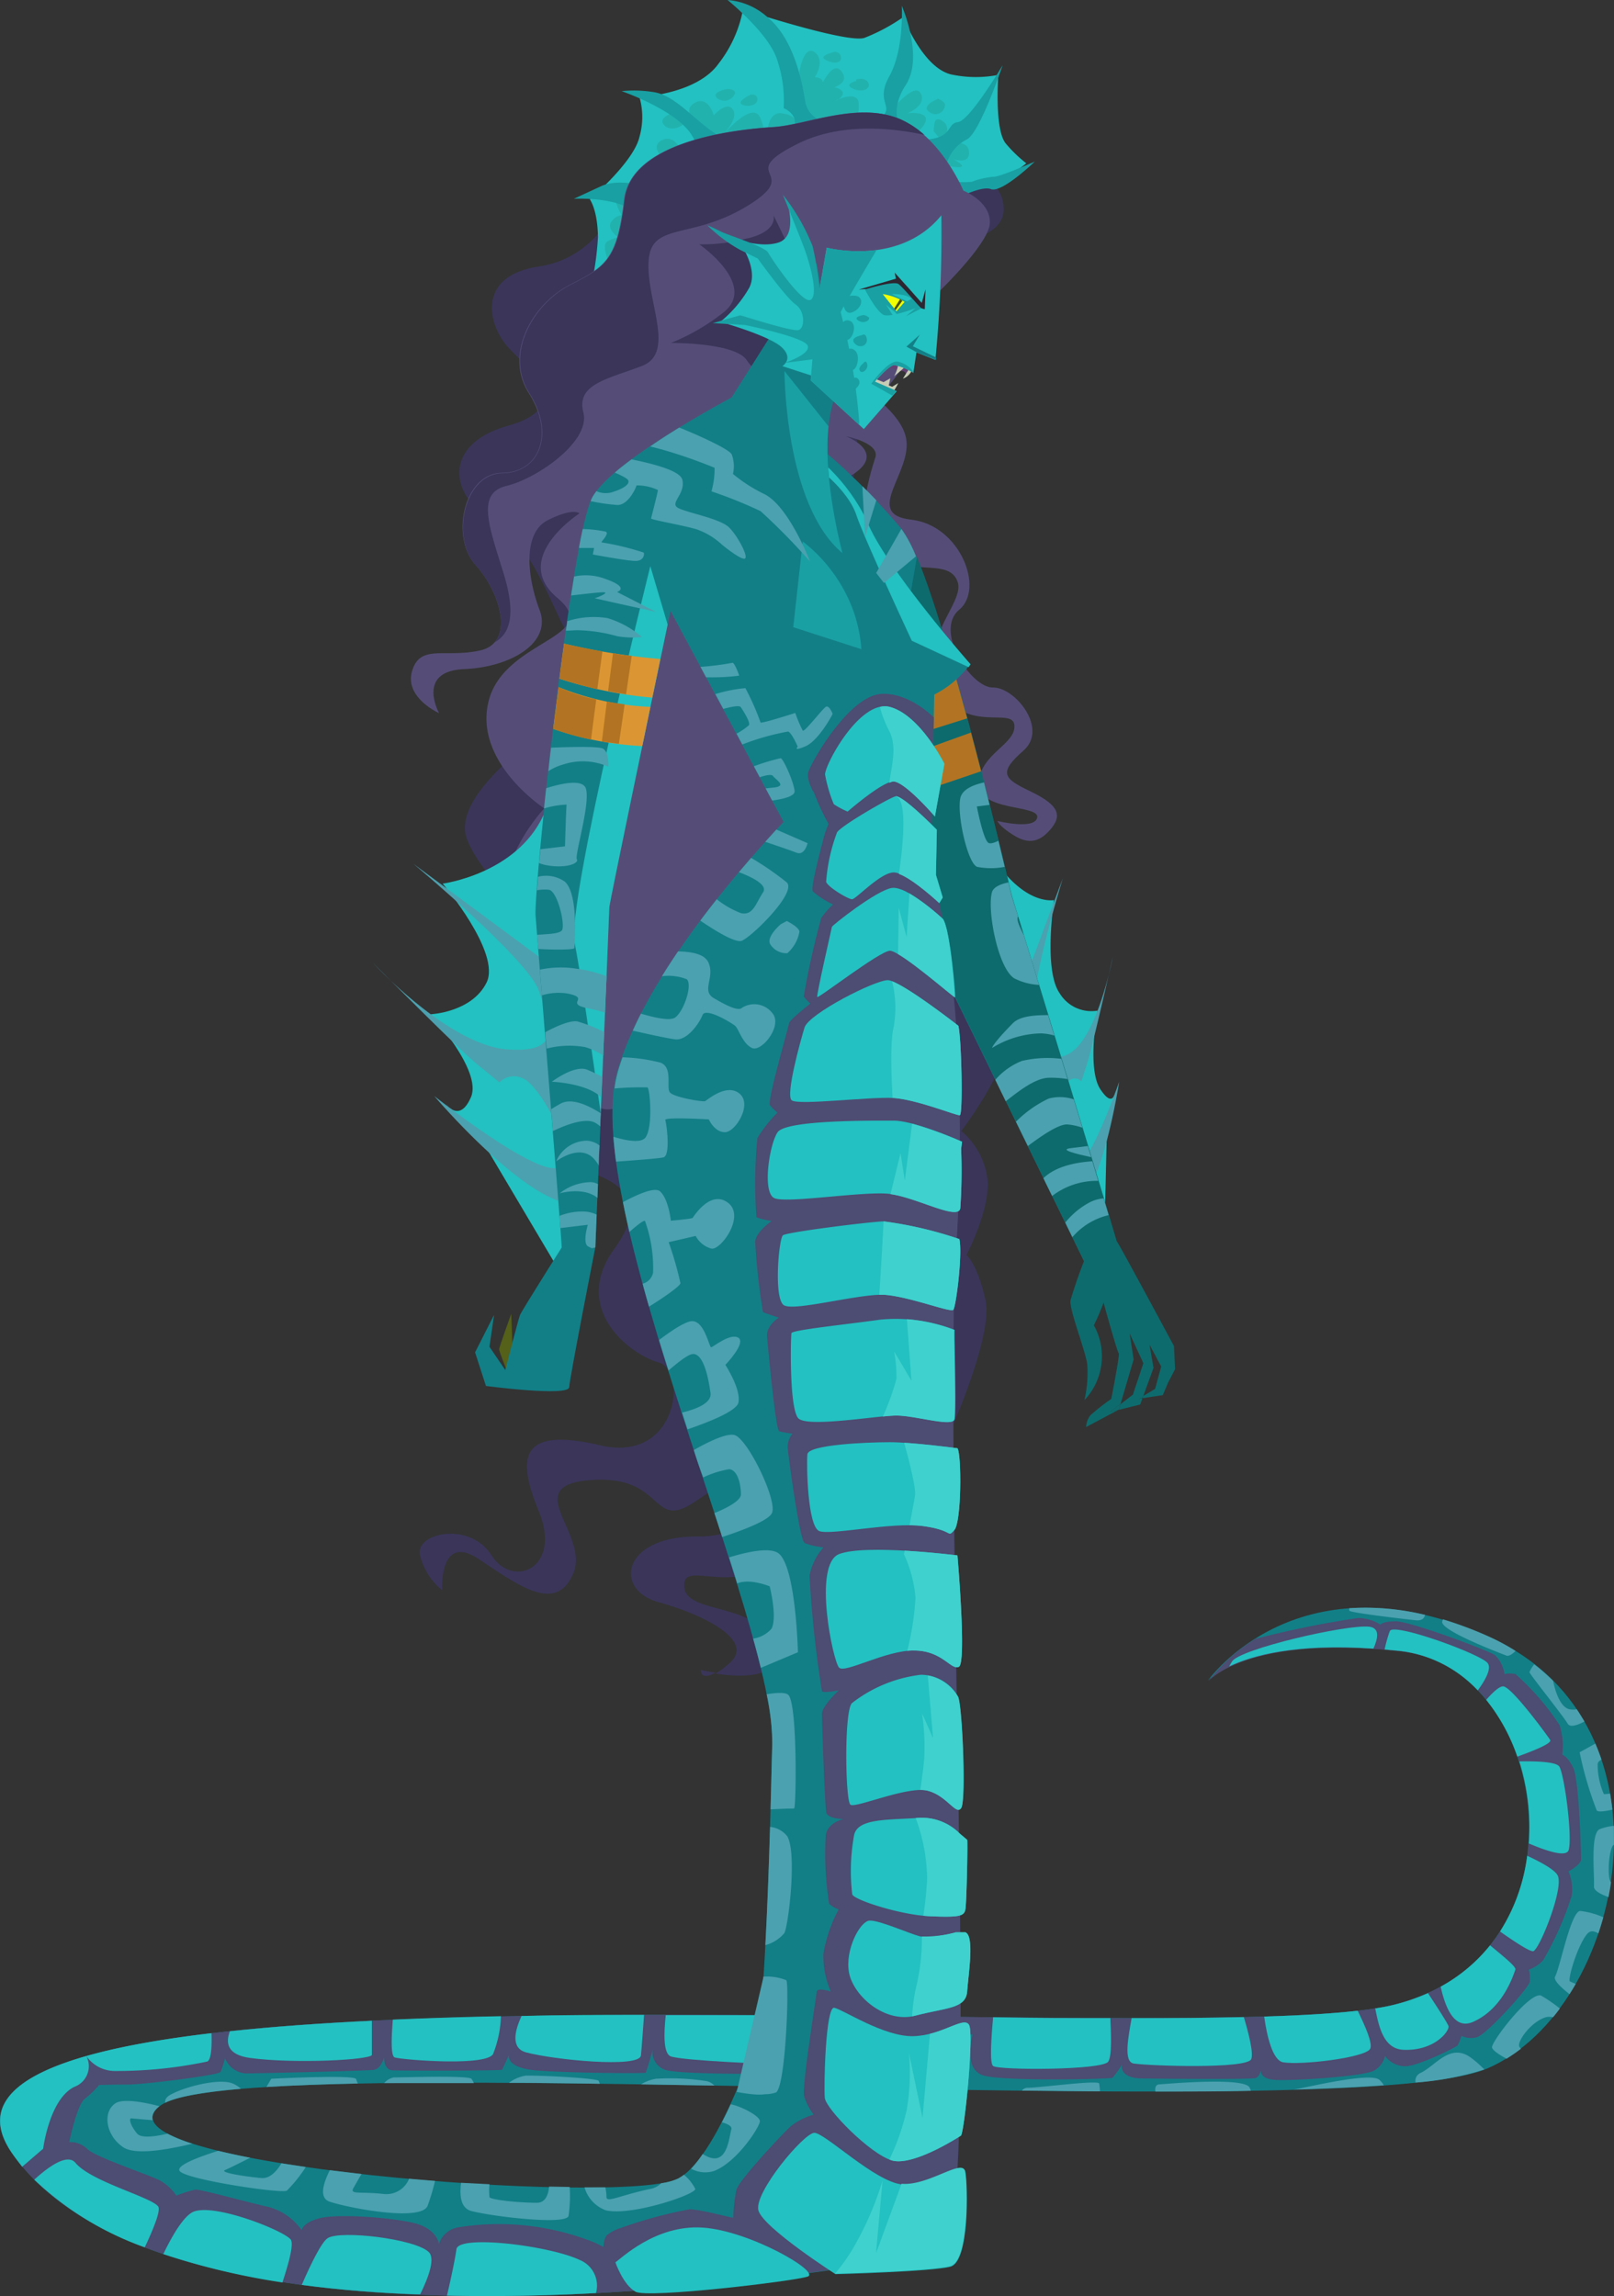 <svg xmlns="http://www.w3.org/2000/svg" viewBox="0 0 170.48 242.56"><rect x="0" y="0" width="170.48" height="242.56" fill="#333333" stroke="none"/><defs><style>.cls-1{fill:#3a3559;}.cls-2{fill:#23c1c1;}.cls-3{fill:#22b2ae;}.cls-4{fill:#19a0a3;}.cls-5{fill:#554d77;}.cls-6{fill:#4ba1af;}.cls-7{fill:#127f87;}.cls-8{fill:#4d4c72;}.cls-9{fill:#556018;}.cls-10{fill:#0d6b6d;}.cls-11{fill:#b27422;}.cls-12{fill:#db9633;}.cls-13{fill:#644172;}.cls-14{fill:#c6ccb4;}.cls-15{fill:#2d2630;}.cls-16{fill:#f1ff00;}.cls-17{fill:#4b5110;}.cls-18{fill:#3fd1cd;}</style></defs><title>water_guardian1</title><g id="Layer_2" data-name="Layer 2"><g id="Capa_1" data-name="Capa 1"><path class="cls-1" d="M75.58,176.71c-.91-.14-1.55-.29-1.55-.29S73.92,177.63,75.58,176.71Z"/><path class="cls-1" d="M51.9,164.29c-2.29-3.61-8.08-2.35-7.54,0A6.82,6.82,0,0,0,46.71,168s-.38-6.12,3.88-3.28,8.14,5.74,9.95,1.53-5.85-9.34,1.91-9.89,6.28,5.3,10.76,2.41,5-3.88,5.08-3.66,3.45,7.26-4.59,7.21-8.9,5.63-4.15,6.94,10.44,4.1,7.38,6.55a10.28,10.28,0,0,1-1.35,1c2.53.38,7.2.64,6.16-2.86-1.43-4.75-9.24-3.33-9.46-6.28s4.32.82,10-2.57,17.81-13.22,17.81-13.22,4.87-10.66,4-14.54-2-4.75-2-4.75,2.4-4.59,2.24-7.81a8,8,0,0,0-2.79-5.3s7-9.08,5.19-13.56-8.58-7.65-8.58-7.65L60.26,75.44s-13,7.87-10.93,13.23,11.15,11.14,6.45,15.52-2.16,16.9,3,18.5,10.69,2.91,6.1,9.25,1.64,11.15,4.7,12,2,10.66-6.17,8.75-9,.92-6.51,6.94S54.2,167.9,51.9,164.29Z"/><path class="cls-1" d="M99.3,25.86s6.64-.25,6.72-3.69-4.26-4.51-4.26-4.51L68.49,40.28,78.24,56s8.36-.66,11.23-4.43-.41-11.39-2.38-13.68S99.3,25.86,99.3,25.86Z"/><path class="cls-1" d="M53.57,45c-7,2-5.9,7.54-1.72,9.75s6.83,10.29,7.92,11.83,27-22.89,27-22.89L65.82,20.24s-2.17,6.93-8.89,7.91-5.41,6.31-3.12,8.69S60.62,43.07,53.57,45Z"/><path class="cls-2" d="M99.14,20c6.1.16,9.26-2.75,9.26-2.75a14.24,14.24,0,0,1-2.13-2.05c-1.27-1.43-.82-7.29-.82-7.29a12.35,12.35,0,0,1-4.75,0c-3.16-.49-5.29-6.11-5.29-6.11A19.6,19.6,0,0,1,91.31,4c-1.84.61-12.83-3-12.83-3A13.24,13.24,0,0,1,75.9,6.72c-2.33,3.28-8.36,3.53-8.36,3.53a7.6,7.6,0,0,1,0,4.22c-.61,2.66-5.24,6.59-5.24,6.59s.82,1.07.86,4a31.5,31.5,0,0,1-1.31,7.38Z"/><path class="cls-3" d="M99.48,12.73c-1-.59-.75.89-.89,1.09l.6.74C100,14.63,100.5,13.32,99.48,12.73Z"/><path class="cls-3" d="M72.35,12.73a2,2,0,0,0-.53-.82l-.56-.05s-1.87.52-1.11,1.36S72.49,13.21,72.35,12.73Z"/><path class="cls-3" d="M81,15c0,.14,0,.22,0,.22A.91.91,0,0,0,81,15Z"/><path class="cls-3" d="M88.56,10.51a3.94,3.94,0,0,0-.38.17A1.29,1.29,0,0,0,88.56,10.51Z"/><path class="cls-3" d="M64.67,28.56l11.71-8.14,19.68-1.84s.8-1.68,3.94-1.08.7-.68.7-.68,1.88.66,1.63-.92-3.74-.43-3.81-.41-2.37-1.25-2.37-1.25a2.25,2.25,0,0,0,1.62-1.41c.32-1.15-1.91-.86-1.91-.86s2.15-.88,1.35-2.16-3.77,2.75-3.77,2.75l-3.21,0s.59-.27.47-1.68c-.1-1.06-1.46-.66-2.14-.39a1.29,1.29,0,0,1-.38.17,3.94,3.94,0,0,1,.38-.17A1.06,1.06,0,0,0,89,10c.2-.6-.87-.78-.87-.78s1.68-.51.74-1.7-2,1.5-2,1.09-.8-.46-.8-.46,1.15-1.74,0-2.62-1.63,2-1.63,2a11.67,11.67,0,0,1,0,1.25c0,.27.62,3.5.62,3.5l-.31,2A2.25,2.25,0,0,0,82.73,12C81,11.6,81,14.23,81,15a.91.91,0,0,1,0,.22s0-.08,0-.22a10.12,10.12,0,0,0-.66-2.46c-.72-2-3.61,1.35-3.67,1.35s1.37-1.45.72-2.35-2,.65-2,.65-.55-2.13-2-1.33.17,2.23.37,2.73,1.39,1.68,1.29,1.84a22.37,22.37,0,0,1-3,.63S71.33,14.2,70,14.77s-.14,1.79-.14,1.79L68.2,20.39a5.1,5.1,0,0,0-2.38-.15c-1.62.19-.2,2.44-.14,2.48a1.59,1.59,0,0,0-1.09.68c-.61.76.72,1.68.72,1.68a3.44,3.44,0,0,0-1.13.41C63.32,25.9,64.67,28.56,64.67,28.56Z"/><path class="cls-4" d="M70.08,20.24s-4.18-1.68-6.59-.57L60.62,21s4.71-.24,6.43,1.48,13.81-1.64,13.81-1.64l19.34.57s3.32-1.88,4.47-1.43,4.63-2.91,4.63-2.91-3.81,1.68-4.34,1.6a8.7,8.7,0,0,0-2.3.53s-2.78.37-2.82-.94a4.15,4.15,0,0,1,2.29-3.53c1.39-.74,3.77-7.83,3.77-7.83s-3.48,5.86-4.71,6-.49,1.64-3.36,1.84S93.69,12,95.66,9,95.25.61,95.25.61s.28,4.59-1.32,7.46.82,3.2-1.1,4.51-7.3,1.27-7.79-1.93-1.6-6.84-3.89-8.76A7.13,7.13,0,0,0,76.85,0S81,3.36,82,6.07a13.52,13.52,0,0,1,.78,5.36s1.47.58,1.14,1.85S79.06,16,76.31,14.55,71.48,10,68.9,9.71a12.79,12.79,0,0,0-3.24-.08s6.72,2.3,7.74,5.33S70.08,20.24,70.08,20.24Z"/><path class="cls-5" d="M50.7,68.72c-3.72.82-6.28-.71-7.16,2.13s2.84,4.49,2.84,4.49S43.92,70.91,49,70.69s9.29-2.84,8-6.23-1.86-8.14.87-9.51,3.34-.71,3.34-.71-7.33,4.7-2.35,8.91S53.32,67.52,51.63,74s5.86,11.4,5.86,11.4-6.79,7.24-3,12.75,7.6,7.16,7.6,7.16S58,114.46,63.27,117s22.34-20.44,23-20.88-3-51.3-3-51.3l9.18-9.73-.93,8s4.75-4,4.86-7.22a39.69,39.69,0,0,1,1.26-7.43l1,2.9s5.8-5.46,5.91-7.76-2.79-3.44-2.79-3.44-2.41-5.79-6.83-7.6-9.78.66-13.28.88-15,1.31-15.74,7.7-2,7.05-5.79,9-6.94,7.21-4.26,11.42,1.2,8.36-2.84,8.41-5.46,6.78-2.79,9.73S54.42,67.9,50.7,68.72Z"/><path class="cls-1" d="M53.05,50c-4,.06-5.46,6.78-2.79,9.73,2.17,2.39,3.55,6.29,2,8.12,1.81-1,2.12-3.29,1-7.06-1.6-5.2-3-8.68.25-9.46s8.89-4.72,8.11-7.75,2.58-3.52,6.19-4.92.45-6.84.7-11.06S73,25.41,79,21.72s-1.64-3.11,5.32-6.56c4.6-2.27,10.11-1.61,13.32-.91A9.58,9.58,0,0,0,95,12.55c-4.43-1.8-9.78.66-13.28.88s-15,1.31-15.74,7.7-2,7.05-5.79,9-6.94,7.21-4.26,11.42S57.09,49.93,53.05,50Z"/><path class="cls-1" d="M76.23,33.15a22.29,22.29,0,0,1-5.37,3.08c.41,0,6.76,0,8,1.8a4.64,4.64,0,0,0,3,2l8.73-5-5.12-3.81c-.37-1.64-3.77-8.48-3.77-8.48s.57,1.76-3,2.5a17.82,17.82,0,0,1-4.84.57S80.29,30.24,76.23,33.15Z"/><path class="cls-5" d="M95.7,46.27C95,42.66,88,39,88,39l-4.78.74s-.82,9.23-.93,10.49,1.81,3,6.94.38.11-4.53.11-4.53,3.61.71,3.12,2.24-3,9.34.81,10.82,7,0,7.87,2.29-4.48,6.29-1.85,11.26,7.7,1.91,7.86,3.93-3.6,3-3.77,6.07,6.4,2.29,6.18,3.66-4.21.38-4.21.38.16.55,1.75,1.53,2.79.71,4-.82.38-2.57-2.35-3.88-3.33-1.91-.65-4.26-.93-6.72-3.23-6.67-6.25-6-3.55-8.22.08-8.93-5.08-9.51S96.43,49.87,95.7,46.27Z"/><path class="cls-2" d="M47.44,117l-.3-.33A2.07,2.07,0,0,0,47.44,117Z"/><path class="cls-2" d="M45.49,107.15s5.46,5.95,4.26,8.75c-.86,2-1.83,1.52-2.31,1.09l4,4.39L59,134.13l3.08-13.59S60.26,80,57.38,86.17s-10.62,7.18-10.62,7.18,6.2,7.31,4.63,10.46S45.49,107.15,45.49,107.15Z"/><path class="cls-6" d="M39.39,101.72s.72.78,1.88,1.88C40.14,102.48,39.39,101.72,39.39,101.72Z"/><path class="cls-6" d="M53.54,110.86c-4.33-.34-9.54-4.69-12.27-7.26,2.84,2.82,8,8,9.48,9.12l2,1.63a2.15,2.15,0,0,1,2.49-.42c1.69.6,6,8.23,3.79,9.38s-13.16-7.52-13.16-7.52,7.65,9,12.94,11,2.71-7.31,2.71-7.31l-2.89-17.14L43.67,91.26s12.16,10.16,13.25,13.41S59.71,111.34,53.54,110.86Z"/><path class="cls-2" d="M117.74,115.6a1.86,1.86,0,0,0,.06-.34Z"/><path class="cls-2" d="M105.11,90.9c-3.26-4.8,6,30.3,6,30.3l5.5,11.18.29-12.3.83-4.48c-.13.45-.5,1-1.52-.55-1.42-2.2-.29-8.28-.29-8.28a3.92,3.92,0,0,1-4-1.85c-1.72-2.46-.59-9.83-.59-9.83S108.37,95.7,105.11,90.9Z"/><path class="cls-6" d="M117.11,103c.29-1.15.44-1.94.44-1.94S117.37,101.82,117.11,103Z"/><path class="cls-6" d="M107.73,104.93l3.41,15.28s1.32,8.49,3.5,5.84,3.57-11.76,3.57-11.76-3.22,9.36-4.69,8.76-1.43-7.94-.72-8.75a.92.92,0,0,1,1.42-.06l.57-1.75c.41-1.25,1.65-6.58,2.32-9.51-.68,2.69-2.15,7.35-4.3,8.39-3.08,1.48-3.18-1.77-3.54-4.76s3-13.85,3-13.85Z"/><path class="cls-7" d="M80.76,212.89l5.13,0L82.57,207S81.89,209.51,80.76,212.89Z"/><path class="cls-7" d="M147.06,211.83c-8.11,1.95-33.62,1.33-61.17,1.09l4.29,7.67c30.35.55,60,.9,66.92-2.07,14.57-6.3,20.68-36.23.4-45.48s-29.93,4.53-29.93,4.53,4.13-4.93,20.28-3.16S168.33,206.71,147.06,211.83Z"/><path class="cls-7" d="M1.35,227.58c16.54,23.24,82.9,12.8,89.89,11.72s6-6.11,6-6.11l-7.06-12.6L78,220.37c-1.87,4.44-4.11,8.56-6.34,9.77-5.41,3-63-1.38-54.74-7.68,3.85-2.93,31.33-2.62,61.08-2.09,1.07-2.56,2-5.22,2.78-7.48C37.46,212.62-8.5,213.75,1.35,227.58Z"/><path class="cls-7" d="M80.76,212.89c-.75,2.26-1.71,4.92-2.78,7.48l12.2.22-4.29-7.67Z"/><path class="cls-8" d="M147.06,211.83c-8.11,1.95-33.62,1.33-61.17,1.09L82.57,207s-.68,2.51-1.81,5.89c-43.3-.27-89.26.86-79.41,14.69,10.92,15.34,43.56,16,66.49,14.37a9.68,9.68,0,0,0-5.35-5.16,27.16,27.16,0,0,0-14.13-1.48,2.58,2.58,0,0,0-2,1.77s-.15-1.67-2.76-2.26-7.87-.94-9.74-.5-2,1.28-2,1.28a6.33,6.33,0,0,0-3.35-2.41c-2-.44-7.34-1.92-7.88-1.87a12.53,12.53,0,0,0-2,.64,5.07,5.07,0,0,0-1.77-1.62c-1.13-.59-6.79-2.46-7.63-3.3a2.59,2.59,0,0,0-1.92-.74s.81-3.94,1.65-4.58a10.1,10.1,0,0,0,1.5-1.45s1.18-.05,3-.05,9.67-1,9.84-1.33a13.16,13.16,0,0,0,.47-1.45,2.55,2.55,0,0,0,2.12,1.6c1.47,0,12.79-.27,13.58-.37s1.11-1.35,1.11-1.35-.1,1.35.89,1.4,11.47.05,11.56-.07.74-1.6.74-1.6-.51,1.42,3,1.69,11.32.32,11.44.23a25.28,25.28,0,0,0,.72-2.47,2,2,0,0,0,1.82,2.27c2.19.39,11.25.32,11.25.32L101.94,215l.79-.08s-1.11,3.74,1.21,4.36,13.36.37,13.58.22a10.85,10.85,0,0,0,1-1.4s-.42,1.45,2.14,1.48,11.5.12,12-.05c.26-.1.43-.48.52-.8,0,.41.25.93,1.57,1,2.16.1,9.4-.39,10.41-1a2.37,2.37,0,0,0,1.13-1.53,2.7,2.7,0,0,0,2.12,1.09c1.35,0,5.39-2,5.56-2.22a5.49,5.49,0,0,0,.4-1,2.25,2.25,0,0,0,1.62.15c1-.25,5.51-5.22,5.59-5.86a4,4,0,0,0-.1-1.28,3.67,3.67,0,0,0,1.52-1,33.59,33.59,0,0,0,3-6.77,4.91,4.91,0,0,0-.32-2.61S167,197,167,196.42s-.19-8.39-.83-9.67-1.16-1.36-1.16-1.36a7.43,7.43,0,0,0-.27-3.12,26.38,26.38,0,0,0-4.68-5.42,3.15,3.15,0,0,0-1.16,0,3.37,3.37,0,0,0-1-2c-.78-.52-9-3.6-10.51-3.57s-1.55.37-1.55.37a4.63,4.63,0,0,0-2.36-.72,101.38,101.38,0,0,0-10.84,2.2,18.38,18.38,0,0,0-5,4.48s4.13-4.93,20.28-3.16S168.33,206.71,147.06,211.83Z"/><path class="cls-2" d="M39.28,217.08c0-.32,0-2.18,0-3.6-5.38.26-10.44.62-15,1.11-.46,1.21-.31,2.49,2.13,2.82C31.21,218.06,39.28,217.6,39.28,217.08Z"/><path class="cls-2" d="M52.08,217a11.68,11.68,0,0,0,.83-4c-3.91.08-7.73.2-11.42.36-.13,1.74-.25,3.91.22,4C42.5,217.6,51.3,218.33,52.08,217Z"/><path class="cls-2" d="M81.69,218.06l7.77-5.1-3.57,0L82.57,207s-.68,2.51-1.81,5.89c-3.47,0-7,0-10.44,0-.22,2-.25,4.09.54,4.36C72.36,217.73,81.69,218.06,81.69,218.06Z"/><path class="cls-2" d="M12.18,218.79a46.4,46.4,0,0,0,9.71-1c.45-.19.49-1.73.45-3-16.42,1.94-26,5.69-21,12.78.32.46.67.9,1,1.34C3.59,227.83,4.56,227,4.56,227s.66-5.32,3.35-6.56a2.32,2.32,0,0,0,1.22-3.21A3.69,3.69,0,0,0,12.18,218.79Z"/><path class="cls-2" d="M67.7,217.14c.09-.92.24-3,.33-4.28-4.36,0-8.7,0-12.94.12-.71,1.52-1.18,3.39.47,3.84C58.45,217.6,67.57,218.52,67.7,217.14Z"/><path class="cls-2" d="M61.21,238.74c-3.22-1.51-12.8-2.69-13-1.12-.1.8-.55,3-1,4.9,5.38.12,10.73,0,15.74-.27A2.93,2.93,0,0,0,61.21,238.74Z"/><path class="cls-2" d="M117.06,217.8c.41-.63.29-3.06.22-4.6-3.92,0-8.07,0-12.38-.09-.21,2.27-.38,4.89,0,5.15C105.45,218.72,116.47,218.72,117.06,217.8Z"/><path class="cls-2" d="M45.26,237.89c-1.51-1.38-9.26-2.3-10.64-1.45-.65.41-1.76,2.67-2.75,4.95,4.08.54,8.29.87,12.51,1C45.31,240.5,46,238.53,45.26,237.89Z"/><path class="cls-2" d="M16.7,233.09c-.78-1-7.08-2.62-8.72-4.59-.82-1-2.7.25-4.36,1.77a33,33,0,0,0,11.67,7.15C16.29,235.3,17,233.47,16.7,233.09Z"/><path class="cls-2" d="M164.52,198.11c-.33-.6-1.76-1.39-3.21-2.06a19.47,19.47,0,0,1-2.87,8c1.6,1.13,3.19,2.17,3.52,2.08C162.62,205.92,165.24,199.42,164.52,198.11Z"/><path class="cls-2" d="M157.1,175.66c-.92-1-9.91-4.26-10.3-3.35a14.3,14.3,0,0,0-.55,1.95l1.6.15a13.38,13.38,0,0,1,8.24,4.17C156.87,177.53,157.62,176.21,157.1,175.66Z"/><path class="cls-2" d="M153,214.06c-.07-.28-1.18-2-2.17-3.5a21.33,21.33,0,0,1-3.74,1.27c-.53.13-1.15.24-1.83.35.38,1.92.87,4.29,3,4.37C151.52,216.68,153.1,214.58,153,214.06Z"/><path class="cls-2" d="M144.7,216.49c.37-.52-.52-2.47-1.29-4.07-2.62.3-6,.5-9.88.62.28,2,.87,4.62,2,4.83C137.41,218.19,144,217.41,144.7,216.49Z"/><path class="cls-2" d="M155.59,213.6c3.28-1.44,4.33-5.19,4.47-5.51s-1.45-1.55-2.67-2.58a17.41,17.41,0,0,1-5.22,4.37C152.63,211.94,153.55,214.5,155.59,213.6Z"/><path class="cls-2" d="M144.63,171.85c-2.43-.26-13.72,2.37-14.5,3.68-.09.14-.19.32-.3.52,2.41-1.15,7-2.45,15.24-1.88C145.58,173,145.74,172,144.63,171.85Z"/><path class="cls-2" d="M132.16,217.54c.27-.62-.28-2.78-.78-4.45-3.58.09-7.56.12-11.85.11-.35,2-.89,4.63.22,4.8C121.53,218.26,131.7,218.59,132.16,217.54Z"/><path class="cls-2" d="M165.7,195.42c.39-1.51-.46-7.94-1-8.8-.36-.52-2.58-.57-4.22-.54a23,23,0,0,1,1,8.67C163.39,195.56,165.48,196.26,165.7,195.42Z"/><path class="cls-2" d="M30.69,236.57c-.86-1-8.47-4-10.44-2.82-1,.6-2.13,2.57-3,4.38a75.7,75.7,0,0,0,12.58,3C30.53,239,31.07,237,30.69,236.57Z"/><path class="cls-2" d="M163.73,183.8c-.39-.59-4-5.51-4.92-5.64-.41-.06-1.14.63-1.83,1.42a19.72,19.72,0,0,1,3.29,6C161.86,185,164,184.18,163.73,183.8Z"/><path class="cls-9" d="M54.14,142.35,54,138.8s-1.28,3.52-1.28,3.75.89,2.43.89,2.43l2-3.08Z"/><path class="cls-7" d="M116.41,137.13s2.56-1.44,2.56-2.23-12.15-40.37-12.15-40.37-7.74-33.8-11.61-38.66a68.31,68.31,0,0,0-9.32-9.18L89,74.84l8.79,24.22Z"/><path class="cls-10" d="M119,134.9c0-.79-12.15-40.37-12.15-40.37s-6-26.06-10-35.7L92.43,84.2l5.4,14.86,18.58,38.07S119,135.69,119,134.9Z"/><path class="cls-11" d="M94.07,74.65l-.69,4,8.78-2.76c-.38-1.4-.77-2.81-1.16-4.2Z"/><path class="cls-11" d="M103.63,81.48c-.34-1.33-.7-2.7-1.07-4.09L93,80.84l-.58,3.36.06.16.71.66Z"/><path class="cls-7" d="M98.26,93.75c0,.25.42-20.37.42-20.37a10.75,10.75,0,0,0,3.79-3.2S93.38,59.82,91.53,54.94s-13-13.64-13-13.64S67.54,48,64.51,52.75l20.2,37.71S98.26,93.49,98.26,93.75Z"/><path class="cls-8" d="M98.64,75.79c-1.07-1-3.15-2.58-5.48-2.49-3.33.12-7.19,6.7-7.76,8.2s2.88,5.68,3,5.93l10,.52C98.47,83.93,98.57,78.77,98.64,75.79Z"/><path class="cls-2" d="M96.31,67.69l6,2.79.21-.3S93.38,59.82,91.53,54.94a20.06,20.06,0,0,0-4.07-5.58l-.85.26s3,2.27,3.84,4.78S96.31,67.69,96.31,67.69Z"/><path class="cls-4" d="M84.79,57.2l-1,9.06,7.19,2.32a15.08,15.08,0,0,0-1.58-5.76A16.43,16.43,0,0,0,84.79,57.2Z"/><path class="cls-7" d="M90.41,81l-2.63.76S69.31,99,65.22,113.17s16.7,58.29,16.35,71.1-.73,39.51-4.63,47c-1.64,3.14-6.5,4-11.87,4,0,1.26,0,2.52-.09,3.77,15.1.87,30.8,1.27,34.25-.31,4.28-2,.77-65.66,1.5-103.94C100.73,134.79,105,86.93,90.41,81Z"/><path class="cls-6" d="M75.46,159.85c.28.85.55,1.69.82,2.53,1.8-.59,4.79-1.66,5.24-2.5.66-1.22-2.39-7.58-3.84-8.24-.73-.33-2.64.55-4.4,1.55.32,1,.63,1.94,1,2.89a10.4,10.4,0,0,1,2.7-.86c.88,0,1.28,1.47,1.28,2.69C78.21,158.56,76.78,159.31,75.46,159.85Z"/><path class="cls-6" d="M78,141.33c-.86-.55-2.69,1-2.89,1s-.69-2.76-2-2.76c-.68,0-2.19,1-3.5,2q.48,1.59,1,3.21c1-.85,2.09-1.74,2.61-1.74,1,0,1.54,2.07,1.83,4.1.16,1.07-1.45,1.71-3,2.09l.57,1.77c2.07-.7,5.16-1.9,5.37-2.81.33-1.38-1.37-4-1.37-4S78.83,141.89,78,141.33Z"/><path class="cls-6" d="M64.79,120.09c.06.84.16,1.72.28,2.63,1.78-.13,4.45-.32,5-.45.79-.2.33-3.58.2-3.94s4.6-.07,4.6-.07.59,1.35,1.7,1.35,2.92-2.92,1.55-4.07-3.42.69-3.65.79-3.28-.4-3.71-.92.36-2.63-1-3.15a18.21,18.21,0,0,0-4-.56q-.27.73-.48,1.47a13.29,13.29,0,0,0-.37,1.82,30.79,30.79,0,0,1,3.48-.11c.26.13.62,4.33-.26,5.35C67.58,120.79,66.05,120.48,64.79,120.09Z"/><path class="cls-6" d="M83.06,209.2a5.51,5.51,0,0,0-2.41-.38c-.28,4.3-.65,8.5-1.16,12.16a3.54,3.54,0,0,0,2.49.07C83,220.26,83.36,209.76,83.06,209.2Z"/><path class="cls-6" d="M75.15,131.91c1,.17,3.61-3.44,1.74-4.85s-3.64,1.51-3.74,1.61-2.29.29-2.29.29-.23-2.23-1.12-3.08c-.56-.55-2.5.35-3.94,1.12.2,1,.43,2.08.68,3.15.75-.66,1.52-1.28,1.65-1.16a14.62,14.62,0,0,1,.85,5.48,1.55,1.55,0,0,1-1.1,1.15c.21.8.44,1.61.67,2.42,1.49-.92,3.3-2.17,3.32-2.48a36.46,36.46,0,0,0-1.24-4.33l2.85-.66A2.7,2.7,0,0,0,75.15,131.91Z"/><path class="cls-6" d="M79.55,173.11q.45,1.6.81,3.09l3.92-1.65s-.2-8.87-2-10.41c-.83-.7-3.08-.28-5.27.39.3.93.59,1.85.86,2.75,1.33-.57,3.43.31,3.43.31s.82,3.21.2,4.46A3.14,3.14,0,0,1,79.55,173.11Z"/><path class="cls-6" d="M83.16,194A2.64,2.64,0,0,0,81.34,193c-.12,3.9-.27,8.2-.5,12.49a3.9,3.9,0,0,0,2-1.26C83.26,203.52,84.21,195.81,83.16,194Z"/><path class="cls-6" d="M71.35,107.47c-.58.45-2.32,0-3.65-.38-.31.6-.59,1.19-.86,1.79,1.25.29,3.55.8,4.47.92,1.28.16,2.56-1.71,2.89-2.56s3,.78,3.42,1.11.78,1.87,1.8,2.36,3.28-2.36,2.17-3.67a2.42,2.42,0,0,0-3.19-.59c-.39.42-1.64-.2-3-1s.13-2.16-.56-3.74c-.42-1-2-1.17-3.22-1.2-.59.87-1.16,1.74-1.7,2.62a5.33,5.33,0,0,1,2.62.32C73.15,104,72.3,106.71,71.35,107.47Z"/><path class="cls-6" d="M81.39,191.15c2.48-.13,2.27-.06,2.49-.1s.37-11.09-.62-12c-.31-.28-1.2-.24-2.28-.06a25,25,0,0,1,.59,5.26C81.51,186.27,81.46,188.6,81.39,191.15Z"/><path class="cls-8" d="M77.78,231.35a18.37,18.37,0,0,0-.33,2.93h-.12L75,233.74h0l-.5-.1h0a13.05,13.05,0,0,0-1.62-.25,47.1,47.1,0,0,0-7.36,2h0a4,4,0,0,0-1.45.78c-.63.89-.23,3.35-.23,3.35l1.53,2.56c9.71-.6,18-1.66,22.58-2.32,5.55,0,9.76-.34,11.35-1.07,4.28-2,.77-65.66,1.5-103.94,0,0,4.29-47.86-10.32-53.78l-2.63.76s-.57.53-1.53,1.48a32.32,32.32,0,0,0,1.61,3A10.6,10.6,0,0,0,87,88.5c-.23,1-1.41,5.21-1.15,5.67A8.94,8.94,0,0,0,88,95.55,7.78,7.78,0,0,0,86.74,97a84.24,84.24,0,0,0-1.84,8.27,4.59,4.59,0,0,0,.69.75s-2.26,1.78-2.26,2.1-2.33,8.21-2,8.64a5.36,5.36,0,0,0,.79.78A14.22,14.22,0,0,0,80,120.23a48.32,48.32,0,0,0-.1,8.37,8.92,8.92,0,0,0,1.61.39s-1.74,1.19-1.74,2.24a69.08,69.08,0,0,0,.82,7.38c.16.1,1.67.59,1.67.59s-1.34.82-1.24,2,.91,9.88,1.28,10,1.41.26,1.41.26a2.18,2.18,0,0,0-.5,1.61c.1,1,1.25,9.65,1.78,9.94a7.52,7.52,0,0,0,2,.46,6.05,6.05,0,0,0-1.48,3,116.79,116.79,0,0,0,1.31,12.21c.2.2,1.77-.1,1.77-.1s-1.77,1.64-1.77,2.49.3,9.72.46,10.41,1.84.69,1.84.69-1.67.32-1.9,1.7a34,34,0,0,0,.36,7.26,3.18,3.18,0,0,0,1,.59,15.48,15.48,0,0,0-1.61,4.69,9.42,9.42,0,0,0,.79,4s-1.48-.53-1.51.06-1.58,10-1.31,11a6.71,6.71,0,0,0,1,1.93h0a7,7,0,0,0-2.36,1.18C82.83,225.22,78,230.37,77.78,231.35Z"/><path class="cls-7" d="M62.88,131.78s1.48-35.44,1.48-35.93S71.15,63,71.15,63L78.57,41.3s-13.72,7.09-16,11.23-6.2,41.35-6,44.2,2.76,34.07,2.76,35.05S62.88,131.78,62.88,131.78Z"/><path class="cls-2" d="M64.36,95.85c0-.4,4.47-21.81,6.16-29.87l-1.83-6.17s-8.86,35.55-8,39.78c.5,2.35,1.74,10.88,2.76,18C63.88,107.67,64.36,96.13,64.36,95.85Z"/><path class="cls-12" d="M59,72.59,58.43,77a33.72,33.72,0,0,0,9.41,1.82l.86-4.14A29.27,29.27,0,0,1,59,72.59Z"/><path class="cls-12" d="M59.58,68c-.17,1.21-.33,2.45-.49,3.7a43.56,43.56,0,0,0,9.81,2c.3-1.44.59-2.82.85-4.08A69.75,69.75,0,0,1,59.58,68Z"/><path class="cls-11" d="M59.58,68c-.17,1.21-.33,2.45-.49,3.7.87.28,2.33.72,4,1.12.2-1.51.4-3,.54-4C62.23,68.58,60.81,68.28,59.58,68Z"/><path class="cls-11" d="M59,72.59,58.43,77a27.33,27.33,0,0,0,4,1.13c.14-1.14.34-2.67.55-4.23A21.08,21.08,0,0,1,59,72.59Z"/><path class="cls-11" d="M64.75,69c-.14,1.09-.33,2.54-.52,4,.62.13,1.26.25,1.9.35.21-1.45.43-2.89.6-4.07C66.08,69.26,65.42,69.15,64.75,69Z"/><path class="cls-11" d="M64.1,74.12c-.2,1.56-.39,3.08-.53,4.21.61.1,1.22.18,1.8.25.17-1.14.39-2.63.61-4.17C65.36,74.33,64.73,74.24,64.1,74.12Z"/><path class="cls-7" d="M86.27,27.78,75.37,45,89.16,59.08s-3.42-12-.72-17.72Z"/><path class="cls-13" d="M96.34,38.87c0-.08.8-.14-1-.72l-2-.64-.14,1.16a6.63,6.63,0,0,1,1.55.43c0,.14.59,0,.78.18a.38.38,0,0,1,.16.35S96.39,39,96.34,38.87Z"/><path class="cls-14" d="M93.1,38.48a3.46,3.46,0,0,0-.92,1.07c-.56.82-.41.75-.41.91A1.25,1.25,0,0,0,92,41a7.84,7.84,0,0,0,2.3.47,8.06,8.06,0,0,0,.58-1l-.64.39-.37-.15.17-.74-.71.4-.76-.3.88-1.13-.41-.39C93.23,38.41,93.1,38.49,93.1,38.48Z"/><path class="cls-14" d="M94.49,39.7s.79-.63,1-.86S96,39,96,39l-.63,1a1.59,1.59,0,0,0,.91-.8c.2-.56-1.09-.94-1.09-.94l-.29,0a.19.19,0,0,1,0,.1,3.9,3.9,0,0,1-.47,1.41Z"/><path class="cls-2" d="M94.47,38.57a6,6,0,0,1,2,.82l.33-2.16,2,.79a138.25,138.25,0,0,0,.63-15.27C95,28.2,87.32,26.17,87.32,26.17l-1,5.74-.69,8.27,5.61,5.15,3.48-4-2.3-1S93.85,38.61,94.47,38.57Z"/><path class="cls-4" d="M97.5,32.49l-.19-.18S95.82,29.76,95,29.72a21.21,21.21,0,0,0-3.66.82s1.3,2.53,2.06,2.75,3.29-.72,3.29-.72l-1,.84Z"/><path class="cls-2" d="M76.08,34s5.16,1.45,6.48,2.68.08,2,.08,2l4.18,1.36,1.42-10-1.7.9c0-.13-2.13-7.29-2.13-7.29l-1.28-2.35s1.2,3.63-.9,4.32S77,25,77,25l1.28.88s1.83,2.59.87,4.5A12.8,12.8,0,0,1,76.08,34Z"/><path class="cls-4" d="M87.32,26.17l-1,5.74-.69,8.27,5.1,4.69a3.24,3.24,0,0,0,0-.65A66.67,66.67,0,0,0,88.8,33c-.1,0,2.33-4.12,3.78-6.57A15.36,15.36,0,0,1,87.32,26.17Z"/><path class="cls-7" d="M95.74,36.62l1.15.63,2,.77,0-.25-2.47-1.19.73-1.22Z"/><path class="cls-4" d="M94.47,38.57a6,6,0,0,1,2,.82l0-.12a2.76,2.76,0,0,0-1.65-1.07c-1.06-.12-2.79,2.34-2.79,2.34l2.22,1.25.43-.49-2.3-1S93.85,38.61,94.47,38.57Z"/><path class="cls-15" d="M91.55,30.53s2.86-.89,3.36-.52,2.22,2.46,2.4,2.54a1.15,1.15,0,0,0,.37.11l.08-2.09L97.36,32,94.5,28.8l.13.64-3.91,1.15Z"/><path class="cls-16" d="M95.62,31.94a6.39,6.39,0,0,0-2.38-.87l1.45,1.82.86-1Z"/><path class="cls-2" d="M93.61,32.19h0Z"/><path class="cls-2" d="M94.58,33l-1-.81c.1.11.89,1.39.89,1.39l.48,0Z"/><path class="cls-2" d="M94.17,31.07l1.64.76.47-.26C95.74,31,94.17,31.07,94.17,31.07Z"/><path class="cls-4" d="M82.86,39.2s0,14.12,6.12,19.23c-.51-2-2-8.38-1.47-13.39Z"/><path class="cls-4" d="M85.61,31.68c-.9.46-4.12-4.35-4.48-5s-4.34-1.86-5.1-2.27c-.61-.32-1.16-.54-1.32-.62a15.5,15.5,0,0,0,3.47,2.61l1.86.91s3,4.18,4,4.86,1,2.51.3,2.7-6-1.55-6.14-1.55-2.9.82-2.9.82l3.36.19s6.2,1.25,6.64,2.16-2.43,1.85-2.43,1.85l3.58-.46L87,32.2l-.3,0A34.77,34.77,0,0,0,85.83,26a21.82,21.82,0,0,0-3.14-5.43s1.7,4.18,2.24,5.6S86.52,31.21,85.61,31.68Z"/><path class="cls-4" d="M74.71,23.79l0,0S74.67,23.77,74.71,23.79Z"/><path class="cls-17" d="M95.07,31.6l-.63,1,.15.18.72-1Z"/><path class="cls-7" d="M50.18,142.87l1.15,3.55s8.73,1.15,8.79.13,2.76-14.77,2.76-14.77v-3.84L60,130.73s-4.89,7.71-5.08,8.21-1.55,5.8-1.55,5.8l-1.67-2.46.49-3.38Z"/><path class="cls-10" d="M115,132a51.42,51.42,0,0,0-1.93,5.38c-.13,1,1.54,5.19,1.77,6.73a12.75,12.75,0,0,1-.3,3.81,6.73,6.73,0,0,0,1-7.91,24.72,24.72,0,0,0,1.58-4.07Z"/><polygon class="cls-10" points="118.36 148.31 117.23 149.16 118.16 148.93 118.19 148.91 118.36 148.31"/><polygon class="cls-10" points="120.25 147.78 120.64 147.73 120.72 147.5 120.25 147.78"/><path class="cls-10" d="M115.16,149.53a2.23,2.23,0,0,0-.44,1.23l3.44-1.83-.93.23,1.13-.85,1.38-4.69-.42-2.75,1.45,3.15-1.11,3.32-1.3,1-.17.6,0,0,2.24-.56.24-.64-.38.05.46-.28,1.09-3-.42-2.46,1.23,2.32-.64,2.36-1.26.75-.08.23,2.15-.32.54-1.28.76-1.47L124,142.2s-5.86-10.91-6-11a7,7,0,0,0-1.48-.2l-.29,5.39s1.79,6.57,1.94,6.57-.79,4.83-.79,4.83A21.1,21.1,0,0,0,115.16,149.53Z"/><path class="cls-2" d="M85.3,240.51c1.44-.46-6.11-4.86-11.1-5.18S65.54,238.67,65,239c0,0,.82,2.39,2.13,3.11S83.85,241,85.3,240.51Z"/><path class="cls-2" d="M93.5,136.8c2.61.2,6.89,1.88,7.19,1.58s1-6,.64-7.48a41.29,41.29,0,0,0-8-1.87c-1.52.05-10.19,1.13-10.63,1.47s-1,6.7.1,7.39S90.89,136.61,93.5,136.8Z"/><path class="cls-2" d="M94.39,118.39c-2.27,0-11.38-.09-12.26,1.23s-1.63,6.35-.35,6.95,9.31-.74,12.11-.45,7.29,2.86,7.54,1.53a57.27,57.27,0,0,0,.09-6.3l.1-.74S96.65,118.39,94.39,118.39Z"/><path class="cls-2" d="M93,139.41c-3.94.55-9.31,1.09-9.4,1.43s-.25,8,.73,9,8.37-.3,10.39-.3,5.91,1.24,6.11.4-.05-8.86,0-9.45A17.27,17.27,0,0,0,93,139.41Z"/><path class="cls-2" d="M94.44,116c2.51.2,6.59,1.87,6.94,1.82s.19-8-.15-9.45c0,0-6.11-4.77-7.43-4.82s-8.37,3.54-8.82,5-2,7.09-1.37,7.68S91.92,115.83,94.44,116Z"/><path class="cls-2" d="M94.58,84.13c-.72.2-5.77,3.12-6.17,3.81a18.78,18.78,0,0,0-1.15,5.22C87.43,93.71,89.59,95,90,95s3-2.83,4.4-2.83,4.82,3.22,4.82,3.22l.36-.59-.72-2.4.1-4.75S95.3,83.93,94.58,84.13Z"/><path class="cls-2" d="M89.53,85.74s3.61-3.15,4.82-3.18,4.4,3.7,4.4,3.7l1-5.57s-2.54-5.12-5.73-6-6.94,6.17-6.87,7.15a15.21,15.21,0,0,0,.92,3.12A9.12,9.12,0,0,0,89.53,85.74Z"/><path class="cls-2" d="M94,100.44c1.09,0,6.83,5.06,6.89,4.92s-.49-7.08-1.28-8.27c0,0-3.8-3.57-5.44-3.28s-6.27,3.94-6.3,4.11-1.65,7.22-1.55,7.41S92.91,100.47,94,100.44Z"/><path class="cls-2" d="M98,189.18c2.07.54,3,2.66,3.54,1.82s.1-11-.34-11.76a4.53,4.53,0,0,0-3.94-2.31,14.61,14.61,0,0,0-7.28,3c-.84.93-.69,10.34-.15,10.73S95.91,188.64,98,189.18Z"/><path class="cls-2" d="M98.23,202.44c3.08.13,3.61,0,3.74-.72s.26-7.15.19-7.35l-.78-.66a5.65,5.65,0,0,0-4.66-1.64c-3.15.2-6.11.07-6.5,1.77a21,21,0,0,0-.2,6.3C90.28,200.74,95.14,202.31,98.23,202.44Z"/><path class="cls-2" d="M88.25,240.25s10.11-.26,12.14-.79,1.84-8.6,1.58-10-3.88,1.57-6.7,1.31-8.14-5.45-9.25-5.45-6.44,6.37-5.91,8.21S88.25,240.25,88.25,240.25Z"/><path class="cls-2" d="M97.49,161.22c3.3.44,2.51,1.28,3.3.44s.78-8.07.34-8.66c0,0-4.77-.64-7.14-.64s-8.61.25-8.71,1.28,0,7.68,1.28,8.12S94.19,160.78,97.49,161.22Z"/><path class="cls-2" d="M96.55,174.37c3,0,3.89,2.11,4.73,1.72s-.15-11.77-.15-11.77-9.7-1.23-12.5-.14-.64,11.37,0,12S93.6,174.32,96.55,174.37Z"/><path class="cls-2" d="M96.72,212.94c3.28-.85,5.31-.72,5.44-2.56s.79-5.84-.19-6.23h-1s-2.69.72-3.88.39-4.26-1.7-5.25-1.64-2.62,3.09-2.16,5.51S93.43,213.8,96.72,212.94Z"/><path class="cls-2" d="M94.22,228.24c2.3.65,7.29-2.63,7.29-2.63.39-.65,1.38-10.7.85-11.68s-2.82,1.11-5.91,1.18-7.41-2.82-8.33-3-1.12,8.34-1,9.52S91.92,227.58,94.22,228.24Z"/><path class="cls-8" d="M88.48,86.51c0-.13-1.56-3.63-1.56-3.63l-.64-1.83-.43,2.34a25.42,25.42,0,0,0,1.79,3.88C88.05,87.58,88.48,86.64,88.48,86.51Z"/><path class="cls-18" d="M96.07,161.14a10.46,10.46,0,0,1,1.42.08c3.3.44,2.51,1.28,3.3.44s.78-8.07.34-8.66c0,0-3.17-.42-5.63-.58.3,1.07,1.28,4.68,1.15,5.55C96.58,158.45,96.32,159.81,96.07,161.14Z"/><path class="cls-18" d="M96.55,174.37c3,0,3.89,2.11,4.73,1.72s-.15-11.77-.15-11.77-2.66-.33-5.59-.5c0,.22-.07.36-.07.36a13.5,13.5,0,0,1,1.23,4.62,30.06,30.06,0,0,1-.87,5.6A4.43,4.43,0,0,1,96.55,174.37Z"/><path class="cls-18" d="M96.35,213a2.74,2.74,0,0,0,.37-.08c3.28-.85,5.31-.72,5.44-2.56s.79-5.84-.19-6.23h-1a12.49,12.49,0,0,1-3.59.45,22.91,22.91,0,0,1-.53,5A17.36,17.36,0,0,0,96.35,213Z"/><path class="cls-18" d="M100.69,138.38c.29-.3,1-6,.64-7.48a41.29,41.29,0,0,0-8-1.87s-.25,4.85-.46,7.76h.61C96.11,137,100.39,138.68,100.69,138.38Z"/><path class="cls-18" d="M97.53,202.39l.7.05c3.08.13,3.61,0,3.74-.72s.26-7.15.19-7.35l-.78-.66a5.65,5.65,0,0,0-4.66-1.64,19,19,0,0,1,1.21,6.42C97.85,200,97.68,201.41,97.53,202.39Z"/><path class="cls-18" d="M94.35,82.56c1.22,0,4.4,3.7,4.4,3.7l1-5.57s-2.54-5.12-5.73-6a2.08,2.08,0,0,0-1.08,0,12.2,12.2,0,0,0,1,2.57c.89,1.72.14,4,0,5.45A1.29,1.29,0,0,1,94.35,82.56Z"/><path class="cls-18" d="M93.25,149.65c.59-.06,1.09-.1,1.43-.1,2,0,5.91,1.24,6.11.4s-.05-8.86,0-9.45a18.3,18.3,0,0,0-5-1.14l.48,6.5-1.83-3.1a14.93,14.93,0,0,1,.25,2.91A27.28,27.28,0,0,1,93.25,149.65Z"/><path class="cls-18" d="M90.3,237.18a19.19,19.19,0,0,1-2.09,3l0,0s10.11-.26,12.14-.79,1.84-8.6,1.58-10-3.88,1.57-6.7,1.31h0l-2.7,7.34.69-7.68A33.52,33.52,0,0,1,90.3,237.18Z"/><path class="cls-18" d="M97.2,189.1a3,3,0,0,1,.78.08c2.07.54,3,2.66,3.54,1.82s.1-11-.34-11.76A4.74,4.74,0,0,0,98,177l.55,6.62L97.39,181a24.06,24.06,0,0,1,.24,4.63C97.57,186.53,97.39,187.88,97.2,189.1Z"/><path class="cls-18" d="M99.6,97.09a22.54,22.54,0,0,0-3.54-2.7L95.76,99l-.83-3.1-.07,4.9c2,1.14,6,4.67,6,4.56S100.39,98.28,99.6,97.09Z"/><path class="cls-18" d="M93.94,228.14l.28.1c2.3.65,7.29-2.63,7.29-2.63.39-.65,1.38-10.7.85-11.68-.42-.79-2,.39-4.13.93l-.79,8.88L96,216.85a22.75,22.75,0,0,1-.24,6.1A24.28,24.28,0,0,1,93.94,228.14Z"/><path class="cls-18" d="M96.34,118.71l-.77,6-.45-2.9-1.06,4.35c2.81.38,7.12,2.81,7.37,1.51a57.27,57.27,0,0,0,.09-6.3l.1-.74A40.48,40.48,0,0,0,96.34,118.71Z"/><path class="cls-18" d="M94.58,84.13c1.39.27.72,5.82.37,8.2,1.59.58,4.26,3.09,4.26,3.09l.36-.59-.72-2.4.1-4.75S95.3,83.93,94.58,84.13Z"/><path class="cls-18" d="M94.28,116h.16c2.51.2,6.59,1.87,6.94,1.82s.19-8-.15-9.45c0,0-5-3.93-7-4.7a11.7,11.7,0,0,1,.16,4.85C94,110.11,94.16,113.85,94.28,116Z"/><path class="cls-6" d="M81.73,218.45l-.41-8.89-.67-.74L77.82,221s2.71.54,3.13.13A9.1,9.1,0,0,0,81.73,218.45Z"/><path class="cls-6" d="M38.19,229.67l-3.35-.4c-.67,1.32-1.2,2.95,0,3.33,2,.67,9.67,2.14,10.33.42a23.06,23.06,0,0,0,.78-2.62l-2.74-.23a2.58,2.58,0,0,1-2.61,1.62c-2.81-.32-3.79.15-3.18-.79C37.63,230.62,37.92,230.12,38.19,229.67Z"/><path class="cls-6" d="M23.77,229.25c.35-.14,1.59-.76,2.66-1.3-1.21-.23-2.34-.48-3.38-.73-1.93.61-4.74,1.61-4,2.21,1.11.91,10.69,2.33,11.25,2a15.1,15.1,0,0,0,2-2.5l-2.57-.39c-.48.8-1.21,1.64-2.12,1.56C25.89,229.94,23.13,229.52,23.77,229.25Z"/><path class="cls-6" d="M73.44,231.25a4.7,4.7,0,0,0-1.2-1.5,5.09,5.09,0,0,1-.6.39,6,6,0,0,1-1.79.5,2.23,2.23,0,0,1-1.28.63c-3.28.72-4.53,1.48-4.51.81a5.13,5.13,0,0,0-.12-1l-2.2,0A3.65,3.65,0,0,0,64,233.51C66.72,234.13,73.46,231.84,73.44,231.25Z"/><path class="cls-6" d="M48.7,230.6c-.17,1.34-.06,2.73,1.16,3,2.36.59,9.89,1.47,10.19.51a14.23,14.23,0,0,0,.12-3.07L58,231c-.08.89-.4,1.71-1.3,1.71-2,0-4.87-.32-5-.59a6.72,6.72,0,0,1,0-1.37Z"/><path class="cls-6" d="M16.84,222.51c-1.68-.44-3.86-.84-4.66-.3-1.38.94-1,3.4.83,4.63,1.47,1,5.72,0,7.31-.37a15.68,15.68,0,0,1-2.63-1.06c-1.22.29-2.75.52-3.2,0-.79-.94-.86-1.62-.64-1.62l2.28.2C16,223.5,16.21,223,16.84,222.51Z"/><path class="cls-6" d="M74.52,227.73l-.3-.17A12.41,12.41,0,0,1,73,229.11a3.06,3.06,0,0,0,2.48.22c2.44-1,4.75-4.63,4.78-5.22s-2.13-1.65-3.08-1.8c-.3.65-.61,1.29-.93,1.9.62.17,1.09.41,1,.74C77,225.76,76.84,229,74.52,227.73Z"/><path class="cls-6" d="M24.55,220.1c-1.41-.56-5,.33-6.57,1.21-.44.25-.57.54-.53.83,1.39-.67,4.16-1.14,8-1.47A3,3,0,0,0,24.55,220.1Z"/><path class="cls-6" d="M28.65,219.61l-.51.87c2.82-.18,6.06-.29,9.65-.37-.08-.2-.15-.37-.18-.47C37.45,219.15,28.65,219.61,28.65,219.61Z"/><path class="cls-6" d="M55.53,219.28a3.88,3.88,0,0,0-1.77.76c3.1,0,6.31.05,9.6.1-.06-.14-.1-.25-.12-.3C63.11,219.54,57,219.24,55.53,219.28Z"/><path class="cls-6" d="M69.28,219.61a4.44,4.44,0,0,0-1.57.59l7.75.13a1.66,1.66,0,0,0-.77-.46A24.72,24.72,0,0,0,69.28,219.61Z"/><path class="cls-6" d="M49.79,219.61c-.4-.37-7.29-.14-8.21-.14a1.79,1.79,0,0,0-1,.6c3,0,6.14,0,9.47,0A2,2,0,0,0,49.79,219.61Z"/><path class="cls-6" d="M163.27,213.11a1.55,1.55,0,0,1,.77,0c.25-.3.49-.6.72-.92a15.35,15.35,0,0,0-1.95-1.35c-1.11-.56-5.08,4.56-5.22,5.42,0,.28.63.74,1.54,1.23a17.14,17.14,0,0,0,1.52-1.05.77.77,0,0,1-.17-.22C160.22,215.67,161.7,213.6,163.27,213.11Z"/><path class="cls-6" d="M168.83,204.25c.19-.56.36-1.13.52-1.7a8.37,8.37,0,0,0-2.44-.67c-1,.07-2.13,6-2.65,6.93-.2.35.53,1.08,1.52,1.86q.34-.53.66-1.08l-.61-.26c-.29-.13.79-3.84,1.84-5.05C168,203.92,168.39,204,168.83,204.25Z"/><path class="cls-6" d="M167.36,181.87c-.26-.43-.52-.86-.81-1.29a2.36,2.36,0,0,1-.75,0c-1-.2-1.53-1.91-1.75-3a21,21,0,0,0-2-1.75,3.61,3.61,0,0,0-.5.82c0,.2,3.47,4.5,4.06,5.48C165.88,182.5,166.59,182.27,167.36,181.87Z"/><path class="cls-6" d="M170.47,194.89c0-.68,0-1.35,0-2a5.51,5.51,0,0,0-1.52.36c-1,.49-.5,5-.59,6.07,0,.4.66.78,1.54,1.1.1-.53.19-1,.27-1.59h0c-.36-.17-.33-2.69.1-3.68A.45.45,0,0,1,170.47,194.89Z"/><path class="cls-6" d="M169.16,185.9c-.19-.57-.41-1.14-.65-1.7-.83.46-1.57.88-1.66.91a37.66,37.66,0,0,0,1.8,6.14c.12.2.81.12,1.66-.07-.06-.57-.15-1.14-.24-1.7a4,4,0,0,1-.66.06,7.91,7.91,0,0,1-.66-3.15C168.76,186.19,168.92,186,169.16,185.9Z"/><path class="cls-6" d="M108.53,220.56a.73.73,0,0,0-.59.31c2.8,0,5.55.06,8.24.07,0-.37-.07-.68-.07-.81C116.11,219.7,109.84,220.56,108.53,220.56Z"/><path class="cls-6" d="M136.69,220.75l-.1,0c3.53-.1,6.75-.25,9.57-.45a2,2,0,0,0-.48-.59C144.7,218.92,138.3,220.46,136.69,220.75Z"/><path class="cls-6" d="M155.4,217.41c-2.24-1.68-3.78.88-5.39,1.6a.91.91,0,0,0-.49,1,31.56,31.56,0,0,0,7.26-1.38A10.65,10.65,0,0,0,155.4,217.41Z"/><path class="cls-6" d="M132,220.56c-.46-1.12-8.14-.46-9.51-.36-.41,0-.51.34-.45.76,3.52,0,6.9,0,10.08-.08A3,3,0,0,0,132,220.56Z"/><path class="cls-6" d="M160.08,174.41A22.53,22.53,0,0,0,157.5,173a39.77,39.77,0,0,0-5.09-1.93,1.87,1.87,0,0,1-.07.22c-.29.92,5.84,3.25,6.76,3.61C159.34,175,159.69,174.8,160.08,174.41Z"/><path class="cls-6" d="M149.52,171.17c.66.07.92-.19,1-.57a26.68,26.68,0,0,0-8-.7,1,1,0,0,0,0,.25C142.53,170.35,147.42,170.94,149.52,171.17Z"/><path class="cls-6" d="M78.27,96.47A9.33,9.33,0,0,1,75.71,95c-.58.74-1.17,1.49-1.74,2.26,1.38.94,3.66,2.38,4.37,2.13,1-.36,5.87-5.09,4.76-6.17a31.07,31.07,0,0,0-3.76-2.59l-1.29,1.51c1.33.5,3.08,1.34,2.55,2.13C79.78,95.52,79.55,96.73,78.27,96.47Z"/><path class="cls-6" d="M83.16,100.7a3.88,3.88,0,0,0,1.28-2.29c-.07-.49-1.33-1.11-1.33-1.11l-.64.34s-1.67,1.41-1.06,2.19A2,2,0,0,0,83.16,100.7Z"/><path class="cls-6" d="M85.3,89.08,82,87.64l-1.17,1.29c1,.34,2.75.93,3.32,1.16C85,90.41,85.3,89.08,85.3,89.08Z"/><path class="cls-6" d="M78.07,71.38c0-.1-.54-1.52-.74-1.35a30.29,30.29,0,0,1-3.34.42l.59,1.1A22.66,22.66,0,0,0,78.07,71.38Z"/><path class="cls-6" d="M85.08,78.84c1.38-.59,2.86-3.35,2.86-3.42s-.35-.89-.67-.77S85,77.36,84.79,77.19A14.73,14.73,0,0,1,84,75.32s-3.67,1.18-3.67,1a25.63,25.63,0,0,0-1.6-3.62,14.86,14.86,0,0,0-3.17.63l.84,1.56c.82-.21,1.71-.42,1.86-.17.3.47,1.09,1.7.82,1.92a7.59,7.59,0,0,1-1.28.87l.61,1.14a25.92,25.92,0,0,1,4.85-1.37c.42.22,1,1.6,1,1.6S83.7,79.43,85.08,78.84Z"/><path class="cls-6" d="M81.71,83.2l-.84.09.69,1.28c1.21-.16,2.42-.46,2.37-1-.1-1-1.21-3.47-1.48-3.47a23,23,0,0,0-2.82.85l.62,1.16c.62-.21,1.23-.34,1.39-.14C82,82.43,83.16,83.05,81.71,83.2Z"/><path class="cls-6" d="M67.8,67.3a9.82,9.82,0,0,0-3.64-2,9,9,0,0,0-4.25.33c0,.31-.09.63-.14,1,.4,0,.83-.05,1.27-.05a16.57,16.57,0,0,1,4.14.63A9.5,9.5,0,0,0,67.8,67.3Z"/><path class="cls-6" d="M64,56.17a13.28,13.28,0,0,0-2.45-.28c-.13.61-.27,1.27-.4,2h1.6l-.13.69s3.64.68,4.5.68.95-.65.88-.88a28.45,28.45,0,0,0-4.46-1.08C63.41,57.29,64.39,56.4,64,56.17Z"/><path class="cls-6" d="M77.29,48c-.29-.55-3.46-2-5.54-2.83-1,.62-2.06,1.28-3.07,2,.58.13,1,.26,1.22.31a53.94,53.94,0,0,1,5.58,1.94,9,9,0,0,1-.33,2.49A47.81,47.81,0,0,1,80.34,54a68.72,68.72,0,0,1,5.22,5.32s-2.17-5.71-4.76-7.09a16.29,16.29,0,0,1-3.38-2.16A3.62,3.62,0,0,0,77.29,48Z"/><path class="cls-6" d="M63.86,61.13a5.77,5.77,0,0,0-3.22-.22c-.1.64-.21,1.31-.32,2,1.29-.15,2.91-.34,3.38-.34.82,0-.75.62-.89.62s6.47,1.45,6.47,1.45l-4.1-2.1S66.62,62.08,63.86,61.13Z"/><path class="cls-6" d="M64.65,52A2.41,2.41,0,0,1,63,51.89a5.52,5.52,0,0,0-.43.64,3.31,3.31,0,0,0-.18.41,19.68,19.68,0,0,0,2.84.41c1.18,0,2-1.94,2-2.07a5.13,5.13,0,0,1,2.26.49c0,.23-.69,2.86-.72,3s3.21.69,4.72,1.12a7.56,7.56,0,0,1,2.79,1.67s2,1.64,2.4,1.45S77.91,56.6,77,55.71s-4.13-1.48-5.28-2,.69-1.41.36-3c-.2-1-3.15-1.72-5.37-2.18-.64.47-1.24.94-1.77,1.4.7.29,1.38.65,1.43.84C66.49,51.12,66,51.58,64.65,52Z"/><path class="cls-6" d="M91.09,51.36l.28,5.37,1.19-3.88C92.07,52.33,91.57,51.83,91.09,51.36Z"/><path class="cls-6" d="M95.21,55.88l-2.66,4.65.82,1.06s2-1.67,3.38-2.82A13.71,13.71,0,0,0,95.21,55.88Z"/><path class="cls-6" d="M61.8,110.62a6.89,6.89,0,0,1,1.92.89c0-.83.07-1.66.1-2.48A16.94,16.94,0,0,0,61,107.91c-.79-.15-2.34.56-3.4,1.13,0,.57.09,1.16.14,1.74A9.48,9.48,0,0,1,61.8,110.62Z"/><path class="cls-6" d="M62.14,106.53a15.21,15.21,0,0,1,1.77.45c.05-1.36.11-2.65.16-3.85a14,14,0,0,0-3.11-.78,10.55,10.55,0,0,0-3.93.09c.06.84.14,1.75.21,2.71a6.06,6.06,0,0,1,2.64-.2C62.54,105.45,59.48,106,62.14,106.53Z"/><path class="cls-6" d="M62.11,131.67a2.75,2.75,0,0,0,.42.2l.35-.09s.06-1.32.14-3.46a3.24,3.24,0,0,0-1.35-.33,6.49,6.49,0,0,0-2.57.46c0,.47.07.91.1,1.29l2.89-.35S61.5,131.31,62.11,131.67Z"/><path class="cls-6" d="M63.16,125.1a1.63,1.63,0,0,0-.87-.21,5.44,5.44,0,0,0-3.18,1.18s2.5-.74,4,.48C63.12,126.09,63.14,125.61,63.16,125.1Z"/><path class="cls-6" d="M62.88,118.62a3.39,3.39,0,0,1,.53.38c0-.45,0-.92.06-1.38-1.35-.85-3.11-1.7-4.31-1-.36.2-.67.39-.95.57q.09,1.17.18,2.31C59.84,118.79,61.88,118.05,62.88,118.62Z"/><path class="cls-6" d="M62.83,122.53a4.13,4.13,0,0,1,.41.59q0-1,.09-2.1a2.35,2.35,0,0,0-1.32-.51,3.54,3.54,0,0,0-3.26,2.18S61.32,120.69,62.83,122.53Z"/><path class="cls-6" d="M63.63,113.79A14.34,14.34,0,0,0,62,113c-1.36-.52-3.71,1.28-3.71,1.28s3.6.13,5.19,1.61l0,0Z"/><path class="cls-6" d="M56.73,98.76c0,.44.08.94.12,1.49,1.33.09,3.82.12,3.82-.1s.49-5.63-1-7a3.43,3.43,0,0,0-2.85-.52c0,.52-.08,1-.11,1.42A4.58,4.58,0,0,1,58,94c.83.17,1.65,3.32,1.4,4.19C59.27,98.66,57.91,98.67,56.73,98.76Z"/><path class="cls-6" d="M64.26,81s.1-1.57-.59-1.92c-.52-.26-3.82-.16-5.47-.09-.1.84-.19,1.66-.28,2.48a5.71,5.71,0,0,1,1.61-.72A6.63,6.63,0,0,1,64.26,81Z"/><path class="cls-6" d="M57.07,89.72c0,.51-.1,1-.14,1.46a4.67,4.67,0,0,0,1,.26c1.92.3,3.25-.24,3-.66s1.48-6,.94-7.51c-.37-1-2.64-.49-4.18,0-.08.73-.15,1.44-.23,2.14A9.64,9.64,0,0,1,59.85,85c-.05.2-.17,4.41-.17,4.41S58.22,89.58,57.07,89.72Z"/><path class="cls-6" d="M110.71,107.24c-1.61,0-3,.14-3.72.85-2.17,2.2-2.2,2.62-2.2,2.62a10.22,10.22,0,0,1,5.15-1.54,5.78,5.78,0,0,1,1.43.23C111.14,108.67,110.93,108,110.71,107.24Z"/><path class="cls-6" d="M116,124.75l-.62-2.07c-1.65.11-3.84.5-5.17,1.79l.92,1.88A7.74,7.74,0,0,1,116,124.75Z"/><path class="cls-6" d="M106.82,94.53s-.1-.47-.3-1.31c-.88.18-1.56.5-1.73,1-.56,1.81.59,8,2.33,9.13a6.49,6.49,0,0,0,2.63.7c-.6-2-1.15-3.76-1.6-5.24-.46-.91-.83-1.69-.61-2Z"/><path class="cls-6" d="M117.1,128.37c-.17-.57-.34-1.16-.53-1.77a4,4,0,0,0-1.41.39,8.31,8.31,0,0,0-2.64,2.17l.75,1.54A7.22,7.22,0,0,1,117.1,128.37Z"/><path class="cls-6" d="M103.94,82.66c-1.1.24-2.29.71-2.5,1.64-.39,1.73.76,6.89,1.77,7.28a7.72,7.72,0,0,0,2.91,0l-.66-2.76c-.45.22-.86.35-1.06.22-.56-.36-1.22-3.84-1.22-3.84l1.34-.17Z"/><path class="cls-6" d="M114.91,121.07l-1.92.24c-1.06.16.65.59,2.27.94C115.15,121.86,115,121.47,114.91,121.07Z"/><path class="cls-6" d="M114.33,119.14c-.3-1-.61-2-.91-3a4.6,4.6,0,0,0-2.66-.08,12.31,12.31,0,0,0-3.45,2.44l1.26,2.57c1.34-1,3.21-2.32,4.16-2.28A6.29,6.29,0,0,1,114.33,119.14Z"/><path class="cls-6" d="M112.76,114c-.22-.72-.43-1.43-.65-2.14a11.93,11.93,0,0,0-4.17.22,7.22,7.22,0,0,0-2.81,2l1.1,2.26c1.31-1,3.11-2.48,4.6-2.48A10.38,10.38,0,0,1,112.76,114Z"/><path class="cls-4" d="M89.69,39c.77.62,1.32-1.5.57-2a.59.59,0,0,0-1,.4s0,0,0,0,0,0,0,0-.16-.34-.28-.62l.33,2.18C89.42,38.85,89.54,38.85,89.69,39Z"/><path class="cls-4" d="M89.3,37.39s0,0,0,0S89.29,37.39,89.3,37.39Z"/><path class="cls-4" d="M90.68,40.08c-.31-.43-.8,0-1.11.3l.16,1C90,41.44,91.13,40.69,90.68,40.08Z"/><path class="cls-4" d="M89.28,40.67l.29-.29-.23-1.47C89,39.18,89.17,40.72,89.28,40.67Z"/><path class="cls-4" d="M89.78,33.9c-.89-.35-1.06.93-1.06.93l.14,1a.44.44,0,0,1,.24.06C90,36.31,90.67,34.26,89.78,33.9Z"/><path class="cls-4" d="M89,36.73l-.15-.95C88.63,35.8,88.81,36.3,89,36.73Z"/><path class="cls-4" d="M91.56,35.82c-.1-.74-.54-.4-.54-.4s-1.29.21-.77.83S91.65,36.55,91.56,35.82Z"/><path class="cls-4" d="M90,33c.92-.36,1.2-1.22.75-1.6s-1.61,0-1.61,0l-.12.45S89.13,33.34,90,33Z"/><path class="cls-4" d="M91.75,33.52a1.21,1.21,0,0,0-.53-.24s-1.22.19-.54.6S92,33.71,91.75,33.52Z"/><path class="cls-4" d="M91.6,38.47c-.14-.55-.43-.07-.43-.07s-.58.42-.34.78S91.73,39,91.6,38.47Z"/><path class="cls-3" d="M77.64,9.86c0-.6-1-.42-1-.42s-1.56.31-.89.93A1.21,1.21,0,0,0,77.64,9.86Z"/><path class="cls-3" d="M80,10.57c0-.65-.52-.58-.52-.58l-.18,0s-1.4.65-1,1S79.92,11.23,80,10.57Z"/><path class="cls-3" d="M91.71,8.73c-.36-.63-1.27-.34-1.27-.34v.17s-1.37.31-.37.8S92.06,9.36,91.71,8.73Z"/><path class="cls-3" d="M88.83,6.16a.64.64,0,0,0-.54-.68l-.13,0s-1.75.39-1,.82S88.78,6.75,88.83,6.16Z"/><path class="cls-3" d="M98.17,11.83A1,1,0,0,0,99.81,11c-.15-.42-.93-.63-.93-.63l.18.08S97.17,11.2,98.17,11.83Z"/></g></g></svg>
